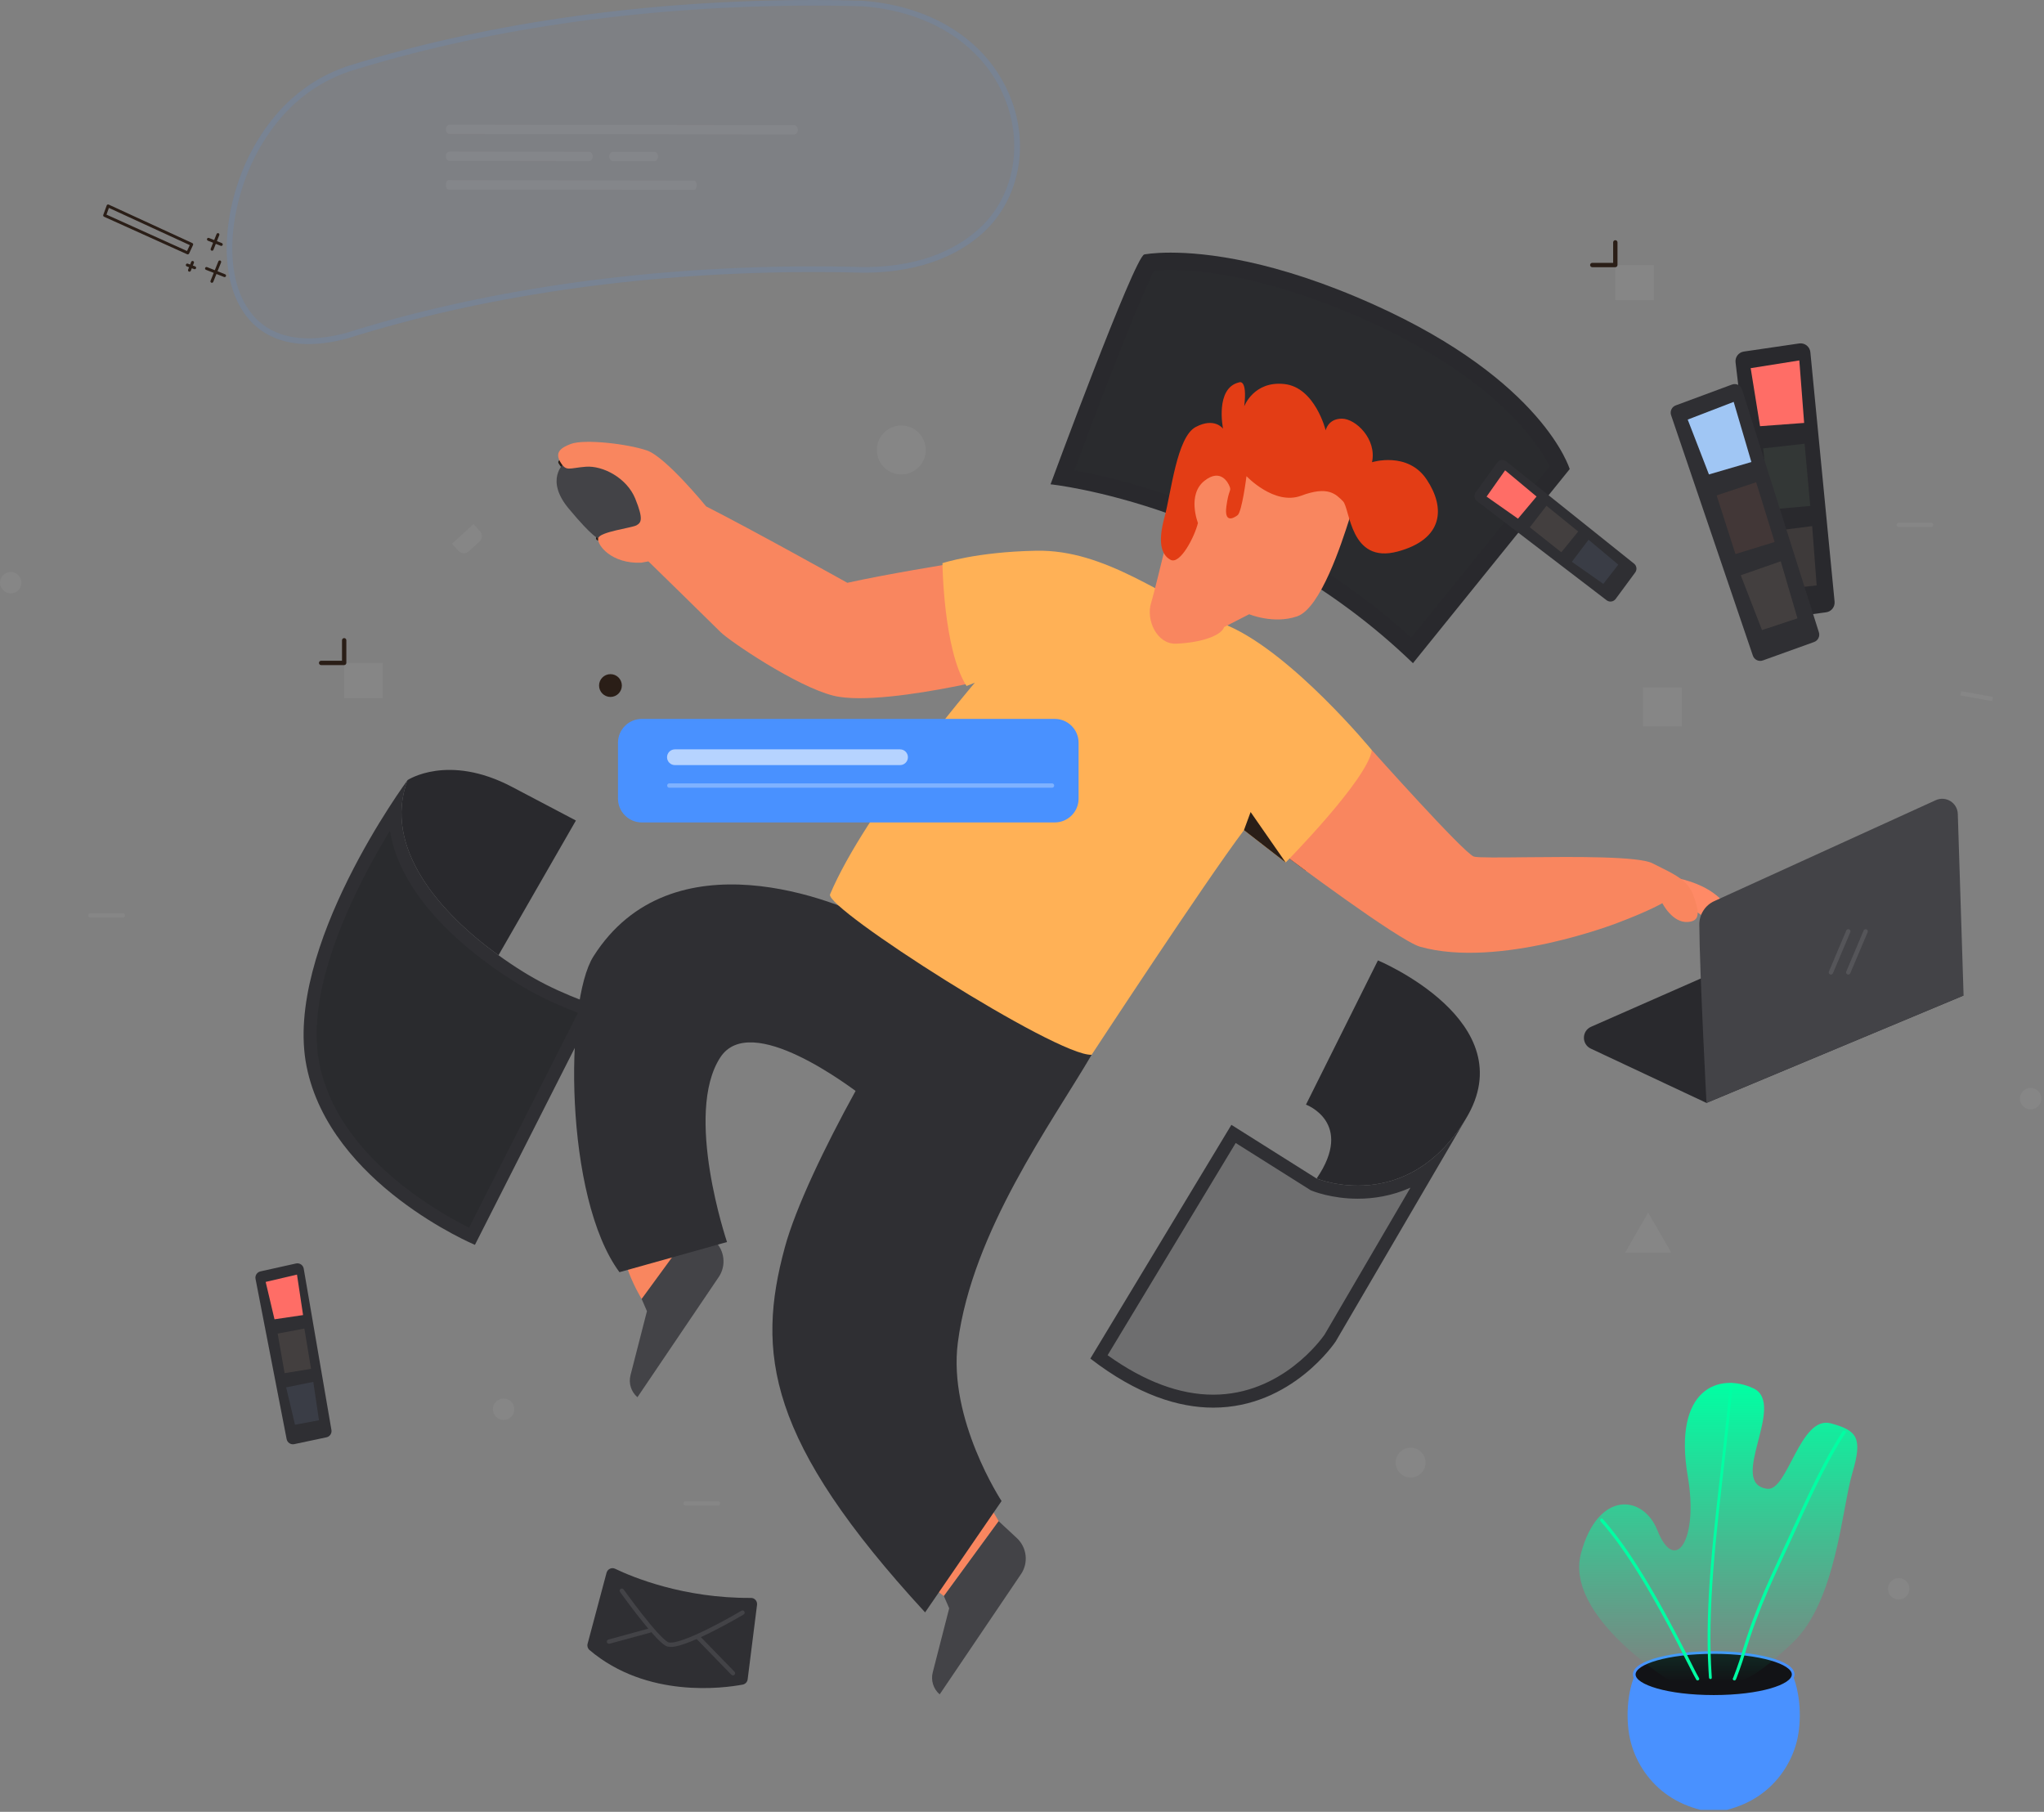 <svg width="519" height="460" viewBox="0 0 519 460" fill="none" xmlns="http://www.w3.org/2000/svg">
<rect x="0" y="0" width="519" height="460" fill="#808080" stroke="none"/>
<path d="M358.545 165.126C322.762 131.585 280.839 122.926 269.762 121.159C277.227 101.026 288.757 71.097 291.629 66.668C292.557 66.546 294.445 66.348 297.228 66.348C305.368 66.348 322.784 68.037 347.998 79.38C384.388 95.758 394.14 114.179 396.05 118.685L358.545 165.126Z" fill="#2A2B2E"/>
<path d="M297.241 68.556C305.203 68.556 322.266 70.224 347.105 81.4C380.027 96.222 390.673 112.777 393.478 118.387L358.325 161.901C337.176 142.64 314.37 132.004 298.61 126.405C287.423 122.429 278.278 120.397 272.789 119.414C281.039 97.249 290.007 74.443 293.022 68.733C293.983 68.645 295.396 68.556 297.241 68.556ZM297.241 64.139C292.812 64.139 290.537 64.603 290.537 64.603C287.953 65.464 266.748 122.959 266.748 122.959C266.748 122.959 317.065 128.095 358.767 168.372L398.57 119.094C398.57 119.094 391.932 96.719 348.916 77.369C323.702 66.016 306.131 64.139 297.241 64.139Z" fill="#29292D"/>
<path d="M331.465 221.009C328.417 218.767 326.418 217.265 326.418 217.265C327.257 216.139 340.61 201.914 348.34 190.45C348.351 190.461 332.713 221.926 331.465 221.009Z" fill="#2A1E17"/>
<path fill-rule="evenodd" clip-rule="evenodd" d="M142.017 116.865C142.278 116.708 142.618 116.792 142.775 117.053C143.137 117.653 143.412 117.981 143.662 118.166C143.889 118.335 144.127 118.409 144.483 118.418C144.869 118.428 145.347 118.361 146.053 118.258L146.07 118.255C146.757 118.156 147.614 118.031 148.698 117.947C150.986 117.771 153.7 118.516 156.108 119.965C158.521 121.417 160.679 123.608 161.809 126.385C162.885 129.028 163.305 130.656 163.258 131.738C163.233 132.304 163.08 132.747 162.81 133.104C162.548 133.448 162.209 133.668 161.903 133.843C161.691 133.964 161.373 134.067 161.039 134.16C160.688 134.258 160.257 134.36 159.784 134.466C159.445 134.543 159.083 134.621 158.708 134.703C158.025 134.852 157.296 135.01 156.571 135.183C155.449 135.45 154.382 135.742 153.583 136.061C153.181 136.222 152.873 136.379 152.665 136.527C152.452 136.68 152.421 136.769 152.419 136.774C152.419 136.774 152.419 136.774 152.419 136.774C152.359 137.073 152.067 137.267 151.768 137.207C151.47 137.147 151.276 136.855 151.336 136.556C151.419 136.143 151.726 135.842 152.023 135.629C152.335 135.406 152.735 135.21 153.173 135.036C154.052 134.685 155.185 134.378 156.315 134.109C157.048 133.934 157.8 133.77 158.491 133.62C158.863 133.539 159.217 133.462 159.542 133.389C160.011 133.283 160.419 133.186 160.743 133.096C161.084 133.001 161.277 132.928 161.355 132.884C161.63 132.727 161.808 132.597 161.93 132.436C162.042 132.288 162.138 132.072 162.154 131.69C162.19 130.874 161.864 129.449 160.787 126.802C159.764 124.289 157.791 122.267 155.538 120.911C153.28 119.552 150.792 118.894 148.783 119.049C147.736 119.129 146.909 119.25 146.224 119.349L146.183 119.355C145.523 119.451 144.949 119.535 144.456 119.522C143.926 119.509 143.453 119.386 143.004 119.053C142.578 118.738 142.213 118.261 141.829 117.623C141.672 117.362 141.756 117.023 142.017 116.865Z" fill="#2A1E17"/>
<path d="M253.595 386.215L249.74 379.71L236.09 402.472L239.668 405.222L253.595 386.215Z" fill="#F9865F"/>
<path d="M162.922 329.781C162.922 329.781 155.843 318.273 158.88 312.641L181.454 315.059L162.922 329.781Z" fill="#F9865F"/>
<path d="M162.922 329.78L164.269 332.883L160.095 349.14C159.565 351.183 160.249 353.359 161.851 354.739L182.492 324.224C184.458 321.331 184.005 317.432 181.443 315.047L176.826 310.762L162.922 329.78Z" fill="#434347"/>
<path d="M151.878 136.663C158.338 136.508 166.533 136.1 164.899 131.185C163.264 126.271 157.113 113.979 143.186 117.667C143.186 117.667 138.271 121.765 144.412 129.131C150.563 136.508 151.878 136.663 151.878 136.663Z" fill="#434347"/>
<path d="M184.6 315.334C184.6 315.334 173.567 282.755 182.899 268.453C190.608 256.646 215.777 275.852 219.234 278.436L237.247 245.901C237.247 245.901 233.083 240.069 222.878 234.36C212.674 228.65 170.496 211.554 150.672 242.83C143.35 254.393 143.24 303.981 157.288 322.988L184.6 315.334Z" fill="#2F2F33"/>
<path d="M237.249 245.899C229.054 254.525 204.768 296.536 199.301 316.614C191.99 343.474 194.74 365.749 234.896 409.362L254.312 381.09C254.312 381.09 240.661 360.36 243.212 340.834C246.901 312.572 267.012 285.172 277.184 267.789L237.249 245.899Z" fill="#2F2F33"/>
<path d="M425.781 222.907C430.817 223.99 434.65 225.9 437.289 228.661C439.929 231.422 438.725 232.858 437.764 233.697C436.803 234.537 433.092 233.576 429.857 230.704C426.621 227.833 425.781 222.907 425.781 222.907Z" fill="#FF8A66"/>
<path d="M326.418 217.263C327.257 216.137 340.61 201.912 348.34 190.448C348.34 190.448 371.699 216.623 374.239 217.473C375.177 217.782 380.909 217.716 388.022 217.639C400.038 217.517 416.018 217.396 419.552 219.163C425.185 221.979 428.564 223.382 429.967 227.324C431.37 231.267 431.933 233.84 428.564 234.083C424.622 234.359 422.093 229.301 422.093 229.301C422.093 229.301 418.868 231.245 410.551 234.37C410.551 234.37 380.611 245.989 360.599 240.367C355.144 238.832 326.418 217.263 326.418 217.263Z" fill="#F9865F"/>
<path d="M144.941 112.71C142.368 113.693 140.811 114.852 142.302 117.337C143.793 119.811 144.444 118.828 148.74 118.497C153.037 118.166 159.144 121.302 161.298 126.592C163.451 131.882 162.788 132.7 161.629 133.362C160.469 134.025 152.208 135.019 151.877 136.664C151.546 138.321 155.223 143.191 162.822 142.86L164.644 142.529C164.644 142.529 180.625 158.134 182.933 160.453C185.241 162.773 202.238 174.28 211.603 176.622C218.715 178.4 233.139 176.103 241.798 174.413C246.005 173.596 248.855 172.911 248.855 172.911C248.855 172.911 242.35 161.204 241.035 143.191C241.035 143.191 225.485 145.687 215.148 147.963C215.148 147.963 191.028 134.511 179.299 128.569C179.299 128.569 169.061 116.012 164.268 114.367C159.475 112.71 148.409 111.396 144.941 112.71Z" fill="#F9865F"/>
<path d="M239.303 142.981C239.303 142.981 239.524 164.981 245.421 174.169L247.531 173.319C247.531 173.319 219.744 205.822 210.765 227.059C209.296 230.538 268.448 268.32 277.184 267.79C277.184 267.79 306.009 223.801 315.86 210.769L326.452 218.975C326.452 218.975 347.225 197.936 348.341 190.459C348.341 190.459 328.274 166.041 311.851 158.884C295.429 151.739 280.762 139.48 263.125 139.822C247.862 140.11 239.303 142.981 239.303 142.981Z" fill="#FFB156"/>
<path d="M326.451 218.975L315.859 210.758L317.549 206.164L326.451 218.975Z" fill="#2A1E17"/>
<path d="M342.564 131.959C340.709 137.724 335.353 154.412 329.378 156.477C323.403 158.542 317.185 155.947 317.185 155.947L310.824 159.205C310.117 161.336 305.092 163.17 298.609 163.424C293.805 163.611 290.878 157.438 292.303 152.976C292.955 150.922 295.395 140.817 295.395 140.817C295.395 140.817 300.542 121.865 305.28 117.944C310.018 114.035 314.468 110.158 327.114 115.261C346.485 123.102 342.564 131.959 342.564 131.959Z" fill="#F9865F"/>
<path d="M304.175 132.776C303.324 136.322 299.635 143.401 297.228 142.131C294.82 140.861 293.97 137.592 295.671 131.363C297.371 125.134 298.785 110.953 303.6 108.413C308.415 105.862 310.547 108.833 310.547 108.833C310.547 108.833 308.427 98.485 314.655 97.071C314.655 97.071 316.776 96.077 315.925 103.167C315.925 103.167 318.333 96.651 326.13 97.502C333.927 98.352 336.611 109.264 336.611 109.264C336.611 109.264 337.174 106.293 340.719 106.293C344.264 106.293 349.643 111.539 348.373 117.348C348.373 117.348 357.44 114.51 362.255 121.743C367.07 128.966 366.507 136.907 354.889 140.021C342.74 143.279 342.84 129.11 341.006 127.266C339.162 125.421 337.185 123.301 330.382 125.852C323.579 128.403 316.5 120.893 316.5 120.893C316.5 120.893 315.362 129.96 314.236 130.811C313.098 131.661 310.834 132.799 311.397 128.547C311.961 124.295 312.667 124.725 312.248 123.588C311.828 122.45 309.906 118.883 305.875 122.031C301.336 125.554 304.175 132.776 304.175 132.776Z" fill="#E33D15"/>
<path d="M239.666 405.221L241.013 408.324L236.839 424.581C236.309 426.624 236.993 428.8 238.595 430.18L259.236 399.666C261.202 396.772 260.749 392.874 258.187 390.488L253.571 386.203L239.666 405.221Z" fill="#434347"/>
<path d="M155.005 176.943C156.603 176.943 157.898 175.648 157.898 174.05C157.898 172.452 156.603 171.156 155.005 171.156C153.407 171.156 152.111 172.452 152.111 174.05C152.111 175.648 153.407 176.943 155.005 176.943Z" fill="#2A1E17"/>
<path opacity="0.05" d="M228.855 120.464C232.289 120.464 235.072 117.68 235.072 114.246C235.072 110.812 232.289 108.028 228.855 108.028C225.421 108.028 222.637 110.812 222.637 114.246C222.637 117.68 225.421 120.464 228.855 120.464Z" fill="white"/>
<path opacity="0.05" d="M482.105 406.107C483.611 406.107 484.833 404.886 484.833 403.379C484.833 401.873 483.611 400.651 482.105 400.651C480.598 400.651 479.377 401.873 479.377 403.379C479.377 404.886 480.598 406.107 482.105 406.107Z" fill="white"/>
<path d="M433.302 280.018L403.936 266.235C401.561 265.119 401.606 261.74 404.002 260.68L458.626 236.648C459.399 236.305 460.283 236.305 461.056 236.637L498.583 252.739L433.302 280.018Z" fill="#29292D"/>
<path d="M431.479 234.726C431.556 246.874 433.301 280.018 433.301 280.018L498.582 252.75L497.113 206.641C497.025 203.814 494.087 201.98 491.503 203.162L435.289 228.773C432.958 229.834 431.468 232.164 431.479 234.726Z" fill="#434347"/>
<path opacity="0.1" fill-rule="evenodd" clip-rule="evenodd" d="M469.522 235.951C469.803 236.07 469.934 236.394 469.815 236.675L465.409 247.089C465.29 247.37 464.966 247.501 464.685 247.383C464.404 247.264 464.273 246.94 464.391 246.659L468.798 236.244C468.917 235.964 469.241 235.832 469.522 235.951Z" fill="white"/>
<path opacity="0.1" fill-rule="evenodd" clip-rule="evenodd" d="M473.926 235.951C474.207 236.07 474.338 236.394 474.219 236.675L469.813 247.089C469.694 247.37 469.37 247.501 469.089 247.383C468.808 247.264 468.677 246.94 468.796 246.659L473.202 236.244C473.321 235.964 473.645 235.832 473.926 235.951Z" fill="white"/>
<path opacity="0.05" d="M127.878 360.517C129.385 360.517 130.606 359.296 130.606 357.789C130.606 356.283 129.385 355.062 127.878 355.062C126.372 355.062 125.15 356.283 125.15 357.789C125.15 359.296 126.372 360.517 127.878 360.517Z" fill="white"/>
<path opacity="0.05" d="M358.18 375.129C360.278 375.129 361.979 373.428 361.979 371.329C361.979 369.231 360.278 367.53 358.18 367.53C356.082 367.53 354.381 369.231 354.381 371.329C354.381 373.428 356.082 375.129 358.18 375.129Z" fill="white"/>
<path d="M156.187 398.289C160.626 400.42 173.559 405.799 190.677 405.688C191.616 405.677 192.334 406.505 192.223 407.444L189.838 426.363C189.75 427.036 189.242 427.577 188.579 427.699C183.742 428.604 164.26 431.277 149.682 418.919C149.229 418.532 149.041 417.914 149.196 417.34L154.011 399.305C154.265 398.355 155.314 397.869 156.187 398.289Z" fill="#2F2F33"/>
<path fill-rule="evenodd" clip-rule="evenodd" d="M157.578 403.405C157.826 403.228 158.171 403.286 158.348 403.535L157.898 403.855L157.448 404.175C157.271 403.927 157.329 403.582 157.578 403.405ZM169.589 416.903C168.928 416.529 167.895 415.54 166.677 414.183C165.477 412.849 164.152 411.222 162.916 409.641C161.681 408.062 160.538 406.535 159.705 405.402C159.288 404.836 158.948 404.369 158.713 404.043C158.596 403.88 158.504 403.753 158.442 403.667L158.372 403.568L158.348 403.535C158.348 403.535 158.348 403.535 157.898 403.855C157.448 404.175 157.448 404.175 157.448 404.175L157.473 404.21L157.544 404.31C157.607 404.397 157.699 404.526 157.818 404.69C158.055 405.018 158.396 405.488 158.815 406.057C159.653 407.195 160.802 408.732 162.046 410.322C163.289 411.911 164.632 413.56 165.855 414.922C167.059 416.261 168.204 417.388 169.045 417.864L169.047 417.865C169.589 418.17 170.329 418.179 171.082 418.074C171.863 417.965 172.78 417.714 173.767 417.375C175.743 416.696 178.076 415.635 180.298 414.531C182.523 413.424 184.652 412.266 186.224 411.385C187.01 410.944 187.658 410.572 188.109 410.31C188.334 410.179 188.511 410.076 188.631 410.005L188.769 409.924L188.804 409.903L188.816 409.896C188.816 409.896 188.817 409.896 188.534 409.421L188.817 409.896C189.079 409.74 189.165 409.401 189.009 409.139C188.853 408.877 188.514 408.791 188.252 408.947L188.534 409.421C188.252 408.947 188.252 408.947 188.252 408.947L188.24 408.953L188.206 408.974L188.071 409.053C187.953 409.123 187.778 409.225 187.554 409.355C187.107 409.614 186.465 409.984 185.684 410.421C184.122 411.297 182.01 412.446 179.806 413.542C177.599 414.639 175.316 415.675 173.408 416.33C172.452 416.659 171.61 416.885 170.929 416.98C170.222 417.079 169.797 417.02 169.589 416.903Z" fill="#434347"/>
<path fill-rule="evenodd" clip-rule="evenodd" d="M176.886 415.331C177.105 415.118 177.454 415.123 177.667 415.342L186.502 424.431C186.715 424.65 186.71 425 186.491 425.212C186.272 425.425 185.923 425.42 185.71 425.201L176.875 416.112C176.662 415.893 176.667 415.544 176.886 415.331Z" fill="#434347"/>
<path fill-rule="evenodd" clip-rule="evenodd" d="M165.512 413.826C165.592 414.121 165.418 414.424 165.124 414.504L154.775 417.32C154.481 417.4 154.178 417.227 154.098 416.933C154.018 416.638 154.191 416.335 154.485 416.255L164.834 413.438C165.128 413.358 165.431 413.532 165.512 413.826Z" fill="#434347"/>
<path opacity="0.05" d="M427.039 174.546H417.154V184.43H427.039V174.546Z" fill="white"/>
<path opacity="0.05" d="M418.493 307.837L421.431 312.928L424.369 318.02H418.493H412.629L415.556 312.928L418.493 307.837Z" fill="white"/>
<path d="M375.024 127.212L407.936 152.392C408.654 152.944 409.692 152.801 410.233 152.072L415.203 145.335C415.722 144.628 415.589 143.645 414.916 143.104L382.479 117.151C381.75 116.565 380.69 116.72 380.149 117.471L374.715 124.981C374.185 125.677 374.329 126.671 375.024 127.212Z" fill="#2F2F33"/>
<path d="M377.465 126.086L385.439 131.685L390.154 126.064L382.17 119.404L377.465 126.086Z" fill="#FF6D66"/>
<path opacity="0.1" d="M388.443 133.872L396.439 140.211L400.724 134.943L392.673 128.416L388.443 133.872Z" fill="#FAD8B0"/>
<path opacity="0.1" d="M399.123 142.64L407.108 148.239L410.907 143.358L403.353 137.029L399.123 142.64Z" fill="#A0C6F4"/>
<path d="M440.681 91.992L448.18 155.009C448.345 156.389 449.615 157.372 450.985 157.184L463.685 155.451C465.011 155.274 465.95 154.07 465.828 152.745L459.676 89.418C459.544 88.005 458.241 86.989 456.838 87.198L442.801 89.253C441.465 89.44 440.526 90.655 440.681 91.992Z" fill="#29292D"/>
<path d="M444.523 93.472L446.898 108.204L458.097 107.376L456.871 91.506L444.523 93.472Z" fill="#FF6D66"/>
<path opacity="0.1" d="M447.705 113.837L449.284 129.376L459.644 128.448L458.208 112.655L447.705 113.837Z" fill="#91BA83"/>
<path opacity="0.1" d="M449.48 134.931L451.855 149.663L461.276 148.625L460.138 133.572L449.48 134.931Z" fill="#FAD8B0"/>
<path d="M424.313 105.41L445.076 166.451C445.429 167.5 446.578 168.052 447.616 167.676L460.626 162.994C461.631 162.629 462.161 161.547 461.841 160.531L442.337 98.894C441.995 97.812 440.824 97.237 439.764 97.635L425.495 102.925C424.501 103.29 423.971 104.394 424.313 105.41Z" fill="#2F2F33"/>
<path d="M428.533 106.525L433.923 120.452L444.702 117.304L440.207 102.03L428.533 106.525Z" fill="#A0C6F4"/>
<path opacity="0.1" d="M435.887 125.786L440.658 140.662L450.597 137.603L445.915 122.439L435.887 125.786Z" fill="#F9865F"/>
<path opacity="0.1" d="M442.008 146.052L447.397 159.967L456.398 156.986L452.157 142.507L442.008 146.052Z" fill="#FAD8B0"/>
<path d="M267.818 208.804H162.966C159.62 208.804 156.914 206.088 156.914 202.752V188.572C156.914 185.225 159.631 182.52 162.966 182.52H267.818C271.165 182.52 273.87 185.236 273.87 188.572V202.752C273.882 206.088 271.165 208.804 267.818 208.804Z" fill="#4991FF"/>
<path opacity="0.6" d="M228.534 194.248H171.37C170.266 194.248 169.371 193.353 169.371 192.249C169.371 191.145 170.266 190.25 171.37 190.25H228.534C229.638 190.25 230.533 191.145 230.533 192.249C230.533 193.353 229.638 194.248 228.534 194.248Z" fill="white"/>
<path opacity="0.3" fill-rule="evenodd" clip-rule="evenodd" d="M169.395 199.44C169.395 199.135 169.642 198.888 169.947 198.888H267.123C267.428 198.888 267.675 199.135 267.675 199.44C267.675 199.745 267.428 199.992 267.123 199.992H169.947C169.642 199.992 169.395 199.745 169.395 199.44Z" fill="white"/>
<path opacity="0.05" d="M121.881 134.855L120.224 133.044L114.746 138.047L116.403 139.858C117.098 140.62 118.291 140.675 119.053 139.98L121.759 137.506C122.521 136.81 122.576 135.628 121.881 134.855Z" fill="white"/>
<path opacity="0.05" d="M97.187 168.307H87.391V177.252H97.187V168.307Z" fill="white"/>
<path fill-rule="evenodd" clip-rule="evenodd" d="M87.39 162C87.695 162 87.942 162.247 87.942 162.552V168.306C87.942 168.611 87.695 168.858 87.39 168.858H81.537C81.232 168.858 80.984 168.611 80.984 168.306C80.984 168.001 81.232 167.754 81.537 167.754H86.838V162.552C86.838 162.247 87.085 162 87.39 162Z" fill="#2A1E17"/>
<path opacity="0.05" d="M419.95 67.286H410.154V76.232H419.95V67.286Z" fill="white"/>
<path fill-rule="evenodd" clip-rule="evenodd" d="M410.154 60.98C410.459 60.98 410.706 61.227 410.706 61.532V67.286C410.706 67.591 410.459 67.838 410.154 67.838H404.3C403.995 67.838 403.748 67.591 403.748 67.286C403.748 66.981 403.995 66.733 404.3 66.733H409.601V61.532C409.601 61.227 409.849 60.98 410.154 60.98Z" fill="#2A1E17"/>
<path d="M64.883 324.69L72.779 365.365C72.956 366.26 73.829 366.834 74.712 366.646L82.896 364.912C83.746 364.736 84.309 363.907 84.155 363.046L77.12 322.095C76.965 321.178 76.07 320.582 75.165 320.78L66.12 322.79C65.269 322.989 64.717 323.829 64.883 324.69Z" fill="#2F2F33"/>
<path d="M67.457 325.463L69.699 334.95L76.955 333.879L75.409 323.597L67.457 325.463Z" fill="#FF6D66"/>
<path opacity="0.1" d="M70.504 338.584L72.271 348.623L78.975 347.529L77.285 337.303L70.504 338.584Z" fill="#FAD8B0"/>
<path opacity="0.1" d="M72.656 352.234L74.909 361.721L80.995 360.584L79.548 350.843L72.656 352.234Z" fill="#A0C6F4"/>
<path fill-rule="evenodd" clip-rule="evenodd" d="M27.299 51.936C27.395 51.896 27.503 51.898 27.597 51.941L48.835 61.715C48.924 61.756 48.993 61.831 49.027 61.924C49.061 62.016 49.057 62.118 49.016 62.208L48.011 64.372C47.925 64.556 47.707 64.637 47.522 64.554L26.417 55.023C26.241 54.943 26.155 54.741 26.221 54.559L27.094 52.151C27.129 52.054 27.204 51.976 27.299 51.936ZM27.653 52.782L27.035 54.489L47.493 63.728L48.187 62.233L27.653 52.782Z" fill="#2A1E17"/>
<path fill-rule="evenodd" clip-rule="evenodd" d="M49.027 66.279C49.217 66.354 49.31 66.569 49.235 66.759L48.451 68.747C48.376 68.938 48.161 69.031 47.971 68.956C47.781 68.881 47.687 68.666 47.762 68.475L48.546 66.487C48.621 66.297 48.837 66.204 49.027 66.279Z" fill="#2A1E17"/>
<path fill-rule="evenodd" clip-rule="evenodd" d="M47.207 67.157C47.278 66.965 47.491 66.867 47.683 66.938L49.56 67.634C49.752 67.705 49.85 67.918 49.779 68.11C49.708 68.302 49.495 68.4 49.303 68.329L47.425 67.633C47.234 67.562 47.136 67.349 47.207 67.157Z" fill="#2A1E17"/>
<path fill-rule="evenodd" clip-rule="evenodd" d="M55.475 59.212C55.665 59.288 55.758 59.503 55.682 59.693L54.191 63.426C54.115 63.616 53.9 63.709 53.71 63.633C53.52 63.557 53.427 63.342 53.503 63.151L54.994 59.419C55.07 59.229 55.285 59.136 55.475 59.212Z" fill="#2A1E17"/>
<path fill-rule="evenodd" clip-rule="evenodd" d="M52.575 60.623C52.651 60.433 52.866 60.34 53.056 60.416L56.325 61.719C56.516 61.795 56.608 62.01 56.532 62.2C56.457 62.391 56.241 62.483 56.051 62.407L52.782 61.104C52.592 61.028 52.499 60.813 52.575 60.623Z" fill="#2A1E17"/>
<path fill-rule="evenodd" clip-rule="evenodd" d="M55.928 66.148C56.118 66.224 56.21 66.44 56.134 66.63L54.146 71.567C54.069 71.756 53.853 71.848 53.664 71.772C53.474 71.695 53.382 71.48 53.459 71.29L55.447 66.353C55.523 66.163 55.739 66.072 55.928 66.148Z" fill="#2A1E17"/>
<path fill-rule="evenodd" clip-rule="evenodd" d="M52.089 68.023C52.164 67.833 52.379 67.74 52.569 67.815L57.164 69.638C57.354 69.713 57.447 69.928 57.372 70.118C57.296 70.308 57.081 70.401 56.891 70.326L52.296 68.504C52.106 68.428 52.013 68.213 52.089 68.023Z" fill="#2A1E17"/>
<path d="M126.573 242.521C111.697 231.809 97.075 215.154 103.48 198.058C103.48 198.058 113.74 191.222 129.986 199.77C146.232 208.318 146.232 208.318 146.232 208.318L126.573 242.521Z" fill="#29292D"/>
<path d="M119.828 313.889C113.135 310.719 84.542 295.843 79.451 270.409C75.055 248.442 91.865 218.811 100.28 205.724C99.739 223.096 117.188 237.796 125.604 243.859C134.13 249.999 140.403 253.003 149.051 256.25L119.828 313.889Z" fill="#2A2B2E"/>
<path d="M99.011 210.892C100.833 222.433 109.646 234.405 124.644 245.206C132.739 251.037 138.836 254.085 146.754 257.145L119.1 311.691C110.673 307.494 85.736 293.292 81.097 270.077C77.221 250.794 90.308 225.205 99.011 210.892ZM103.495 198.048C103.495 198.048 71.854 240.799 77.84 270.729C83.825 300.658 120.591 316.053 120.591 316.053L151.371 255.344C141.751 251.821 135.5 248.95 126.577 242.522C111.701 231.798 97.078 215.155 103.495 198.048Z" fill="#2F2F33"/>
<path d="M349.874 243.836L331.607 280.447C331.607 280.447 343.999 285.008 334.313 299.211C334.313 299.211 357.219 308.709 372.205 284.036C387.192 259.364 349.874 243.836 349.874 243.836Z" fill="#29292D"/>
<path opacity="0.3" d="M308.061 355.735C298.817 355.735 289.054 351.958 279.037 344.514L313.218 287.902L333.55 300.702L333.683 300.758C333.871 300.835 338.399 302.679 344.782 302.679C349.918 302.679 356.401 301.475 362.707 297.014L337.725 339.754C337.659 339.82 326.902 355.735 308.061 355.735Z" fill="#434347"/>
<path d="M313.761 290.188L332.536 302.017L332.768 302.171L333.022 302.282C333.22 302.37 338.047 304.336 344.761 304.336C348.682 304.336 353.343 303.673 358.136 301.531L336.335 338.826C335.617 339.864 325.501 354.089 308.051 354.089C299.536 354.089 290.524 350.721 281.236 344.072L313.761 290.188ZM372.195 284.048C363.724 297.985 352.735 301.012 344.772 301.012C338.643 301.012 334.303 299.211 334.303 299.211L312.667 285.583L276.852 344.923C288.845 354.166 299.304 357.38 308.062 357.38C328.074 357.38 339.151 340.571 339.151 340.571L372.195 284.048Z" fill="#2F2F33"/>
<path opacity="0.05" fill-rule="evenodd" clip-rule="evenodd" d="M22.398 232.407C22.398 232.102 22.646 231.854 22.951 231.854H31.189C31.494 231.854 31.742 232.102 31.742 232.407C31.742 232.712 31.494 232.959 31.189 232.959H22.951C22.646 232.959 22.398 232.712 22.398 232.407Z" fill="white"/>
<path opacity="0.05" fill-rule="evenodd" clip-rule="evenodd" d="M481.555 133.264C481.555 132.959 481.802 132.712 482.107 132.712H490.346C490.651 132.712 490.898 132.959 490.898 133.264C490.898 133.569 490.651 133.816 490.346 133.816H482.107C481.802 133.816 481.555 133.569 481.555 133.264Z" fill="white"/>
<path opacity="0.05" fill-rule="evenodd" clip-rule="evenodd" d="M505.852 178.016L497.746 176.559L497.942 175.472L506.048 176.929L505.852 178.016Z" fill="white"/>
<path opacity="0.05" fill-rule="evenodd" clip-rule="evenodd" d="M173.502 381.688C173.502 381.383 173.749 381.136 174.054 381.136H182.304C182.609 381.136 182.856 381.383 182.856 381.688C182.856 381.993 182.609 382.24 182.304 382.24H174.054C173.749 382.24 173.502 381.993 173.502 381.688Z" fill="white"/>
<path opacity="0.05" d="M515.603 281.662C517.109 281.662 518.331 280.441 518.331 278.934C518.331 277.427 517.109 276.206 515.603 276.206C514.096 276.206 512.875 277.427 512.875 278.934C512.875 280.441 514.096 281.662 515.603 281.662Z" fill="white"/>
<path opacity="0.05" d="M2.728 150.659C4.234 150.659 5.456 149.438 5.456 147.931C5.456 146.424 4.234 145.203 2.728 145.203C1.221 145.203 0 146.424 0 147.931C0 149.438 1.221 150.659 2.728 150.659Z" fill="white"/>
<path d="M454.758 424.355C448.836 423.292 441.52 424.789 435.131 425.365C428.742 424.789 421.425 423.299 415.504 424.355C413.052 429.409 412.666 436.93 414.095 442.37C415.525 447.81 418.959 452.695 423.573 455.858C426.059 457.566 428.851 458.745 431.771 459.497H438.491C441.404 458.751 444.202 457.566 446.689 455.858C451.303 452.695 454.737 447.81 456.167 442.37C457.596 436.936 457.21 429.416 454.758 424.355Z" fill="#4991FF"/>
<path d="M435.138 430.69C446.281 430.69 455.314 428.194 455.314 425.115C455.314 422.035 446.281 419.539 435.138 419.539C423.996 419.539 414.963 422.035 414.963 425.115C414.963 428.194 423.996 430.69 435.138 430.69Z" fill="#121316"/>
<path d="M435.135 431.028C425.048 431.028 414.621 428.82 414.621 425.114C414.621 421.415 425.054 419.206 435.135 419.206C445.223 419.206 455.65 421.415 455.65 425.114C455.65 428.82 445.216 431.028 435.135 431.028ZM435.135 419.884C423.266 419.884 415.299 422.587 415.299 425.114C415.299 427.641 423.273 430.351 435.135 430.351C446.998 430.351 454.972 427.641 454.972 425.114C454.972 422.587 447.005 419.884 435.135 419.884Z" fill="#4991FF"/>
<path d="M424.239 426.868C424.239 426.868 397.132 410.347 401.446 394.338C405.759 378.329 417.246 379.469 420.831 388.518C425.307 399.818 431.325 391.064 428.555 374.864C424.724 352.462 436.554 348.471 445.179 352.462C453.804 356.453 438.444 376.642 448.734 377.987C453.936 378.667 457.023 359.266 464.872 361.368C471.565 363.166 473.002 365.012 470.336 373.98C467.67 382.948 466.282 406.475 455.194 417.064C444.107 427.654 440.871 426.868 440.871 426.868H424.239Z" fill="url(#paint0_linear_12059_55119)"/>
<path d="M439.255 351.528C438.752 356.81 438.18 362.081 437.584 367.35C437.014 372.405 436.423 377.456 435.869 382.515C435.339 387.351 434.843 392.192 434.445 397.045C434.067 401.676 433.778 406.319 433.654 410.967C433.536 415.394 433.567 419.828 433.827 424.25C433.859 424.8 433.895 425.35 433.935 425.899C433.972 426.413 434.682 426.422 434.645 425.899C434.341 421.485 434.235 417.057 434.327 412.63C434.41 408.007 434.666 403.387 435.019 398.78C435.388 393.952 435.866 389.136 436.383 384.325C436.923 379.294 437.509 374.268 438.081 369.241C438.675 364.022 439.254 358.802 439.768 353.573C439.836 352.893 439.901 352.212 439.965 351.531C440.015 351.017 439.303 351.02 439.255 351.531V351.528Z" fill="#00FFA3"/>
<path d="M406.4 386.219C408.299 388.383 410.076 390.649 411.725 393.007C413.518 395.543 415.204 398.153 416.819 400.803C418.486 403.531 420.074 406.302 421.617 409.098C423.114 411.809 424.572 414.542 425.992 417.295C427.371 419.956 428.686 422.658 430.083 425.304C430.286 425.69 430.496 426.072 430.713 426.45C430.968 426.894 431.663 426.494 431.406 426.049C430.586 424.625 429.878 423.14 429.136 421.677C428.483 420.391 427.826 419.106 427.166 417.823C425.757 415.092 424.319 412.376 422.85 409.675C421.319 406.875 419.743 404.099 418.097 401.364C416.473 398.664 414.782 396.001 412.985 393.413C411.329 391.001 409.55 388.675 407.654 386.442C407.428 386.178 407.2 385.917 406.97 385.658C406.628 385.272 406.061 385.836 406.402 386.22L406.4 386.219Z" fill="#00FFA3"/>
<path d="M467.911 363.378C465.419 367.149 463.289 371.151 461.272 375.182C459.159 379.408 457.191 383.701 455.236 388C453.363 392.121 451.425 396.214 449.569 400.343C447.285 405.421 445.21 410.593 443.461 415.875C442.81 417.845 442.27 419.839 441.6 421.795C441.142 423.133 440.681 424.474 440.155 425.787L440.105 425.912C440.062 426.015 440.111 425.883 440.095 425.937C440.047 426.09 439.964 426.015 440.177 425.909L440.491 425.868L440.771 426.147C440.685 425.94 440.504 425.805 440.274 425.865C440.083 425.915 439.909 426.157 439.992 426.356C440.145 426.721 440.569 426.738 440.763 426.407C440.848 426.24 440.92 426.067 440.979 425.889C441.225 425.26 441.454 424.623 441.683 423.988C442.214 422.512 442.701 421.031 443.153 419.532C444.795 414.064 446.808 408.708 449.07 403.468C450.964 399.076 453.046 394.762 455.025 390.409C457.005 386.057 458.971 381.704 461.069 377.414C463.123 373.212 465.279 369.04 467.777 365.076C468.05 364.643 468.329 364.212 468.614 363.784C468.898 363.353 468.195 362.955 467.917 363.381L467.911 363.378Z" fill="#00FFA3"/>
<g opacity="0.15">
<path opacity="0.2" d="M218.944 68.51C213.598 68.375 208.212 68.317 202.789 68.356C160.264 68.702 120.875 74.876 88.005 85.223C55.174 93.993 53.174 59.643 64.637 38.41C72.792 23.293 83.851 19.157 88.005 17.599C120.875 7.252 160.264 1.078 202.789 0.732C208.212 0.694 213.617 0.732 218.944 0.886C257.526 3.732 267.643 40.795 249.602 58.085C244.563 62.913 235.158 68.644 218.944 68.51Z" fill="#4991FF"/>
<path d="M206.503 -0C205.272 -0 204.022 -0 202.791 0.019C161.613 0.365 121.858 6.193 87.796 16.925C83.526 18.521 72.294 22.733 64.005 38.081C57.158 50.756 54.369 69.912 62.697 80.452C66.351 85.087 73.756 89.799 88.2 85.933C122.146 75.24 161.767 69.431 202.81 69.085C208.195 69.047 213.619 69.085 218.947 69.239H218.966C235.43 69.297 245.008 63.527 250.124 58.622C258.567 50.525 261.26 37.658 256.99 25.83C251.701 11.136 237.507 1.538 219.024 0.192C214.869 0.058 210.677 -0 206.503 -0ZM78.353 85.895C72.102 85.895 67.159 83.76 63.832 79.548C55.888 69.508 58.658 51.025 65.293 38.755C73.333 23.887 84.18 19.81 88.277 18.271C122.166 7.616 161.786 1.789 202.81 1.442C208.215 1.404 213.638 1.442 218.947 1.596C236.814 2.923 250.547 12.136 255.624 26.291C259.683 37.601 257.144 49.871 249.124 57.565C244.238 62.238 235.16 67.797 219.505 67.797C219.331 67.797 219.158 67.797 218.966 67.797C213.619 67.643 208.176 67.604 202.791 67.643C161.613 67.97 121.858 73.817 87.796 84.549C84.392 85.453 81.238 85.895 78.353 85.895Z" fill="#4991FF"/>
</g>
<g opacity="0.05">
<path d="M201.635 34.156L114.169 34.026C113.645 34.026 113.216 33.492 113.221 32.839C113.221 32.185 113.65 31.656 114.174 31.656L201.64 31.786C202.163 31.786 202.588 32.32 202.588 32.974C202.588 33.627 202.158 34.156 201.635 34.156Z" fill="white"/>
<path d="M176.234 48.212L113.876 48.117C113.502 48.117 113.197 47.588 113.197 46.93C113.197 46.276 113.502 45.747 113.876 45.747L176.234 45.842C176.609 45.842 176.913 46.371 176.913 47.029C176.913 47.683 176.609 48.212 176.234 48.212Z" fill="white"/>
<path d="M149.552 40.903L114.157 40.849C113.633 40.849 113.209 40.315 113.209 39.661C113.209 39.007 113.638 38.478 114.162 38.478L149.557 38.533C150.081 38.533 150.505 39.067 150.505 39.721C150.505 40.374 150.076 40.908 149.552 40.903Z" fill="white"/>
<path d="M166.147 40.928L155.639 40.913C155.116 40.913 154.691 40.379 154.691 39.725C154.691 39.072 155.121 38.543 155.644 38.543L166.152 38.558C166.676 38.558 167.1 39.092 167.1 39.745C167.1 40.399 166.671 40.933 166.147 40.928Z" fill="white"/>
</g>
<defs>
<linearGradient id="paint0_linear_12059_55119" x1="436.289" y1="351.098" x2="436.289" y2="426.881" gradientUnits="userSpaceOnUse">
<stop stop-color="#00FFA3"/>
<stop offset="1" stop-color="#00FFA3" stop-opacity="0"/>
</linearGradient>
</defs>
</svg>
